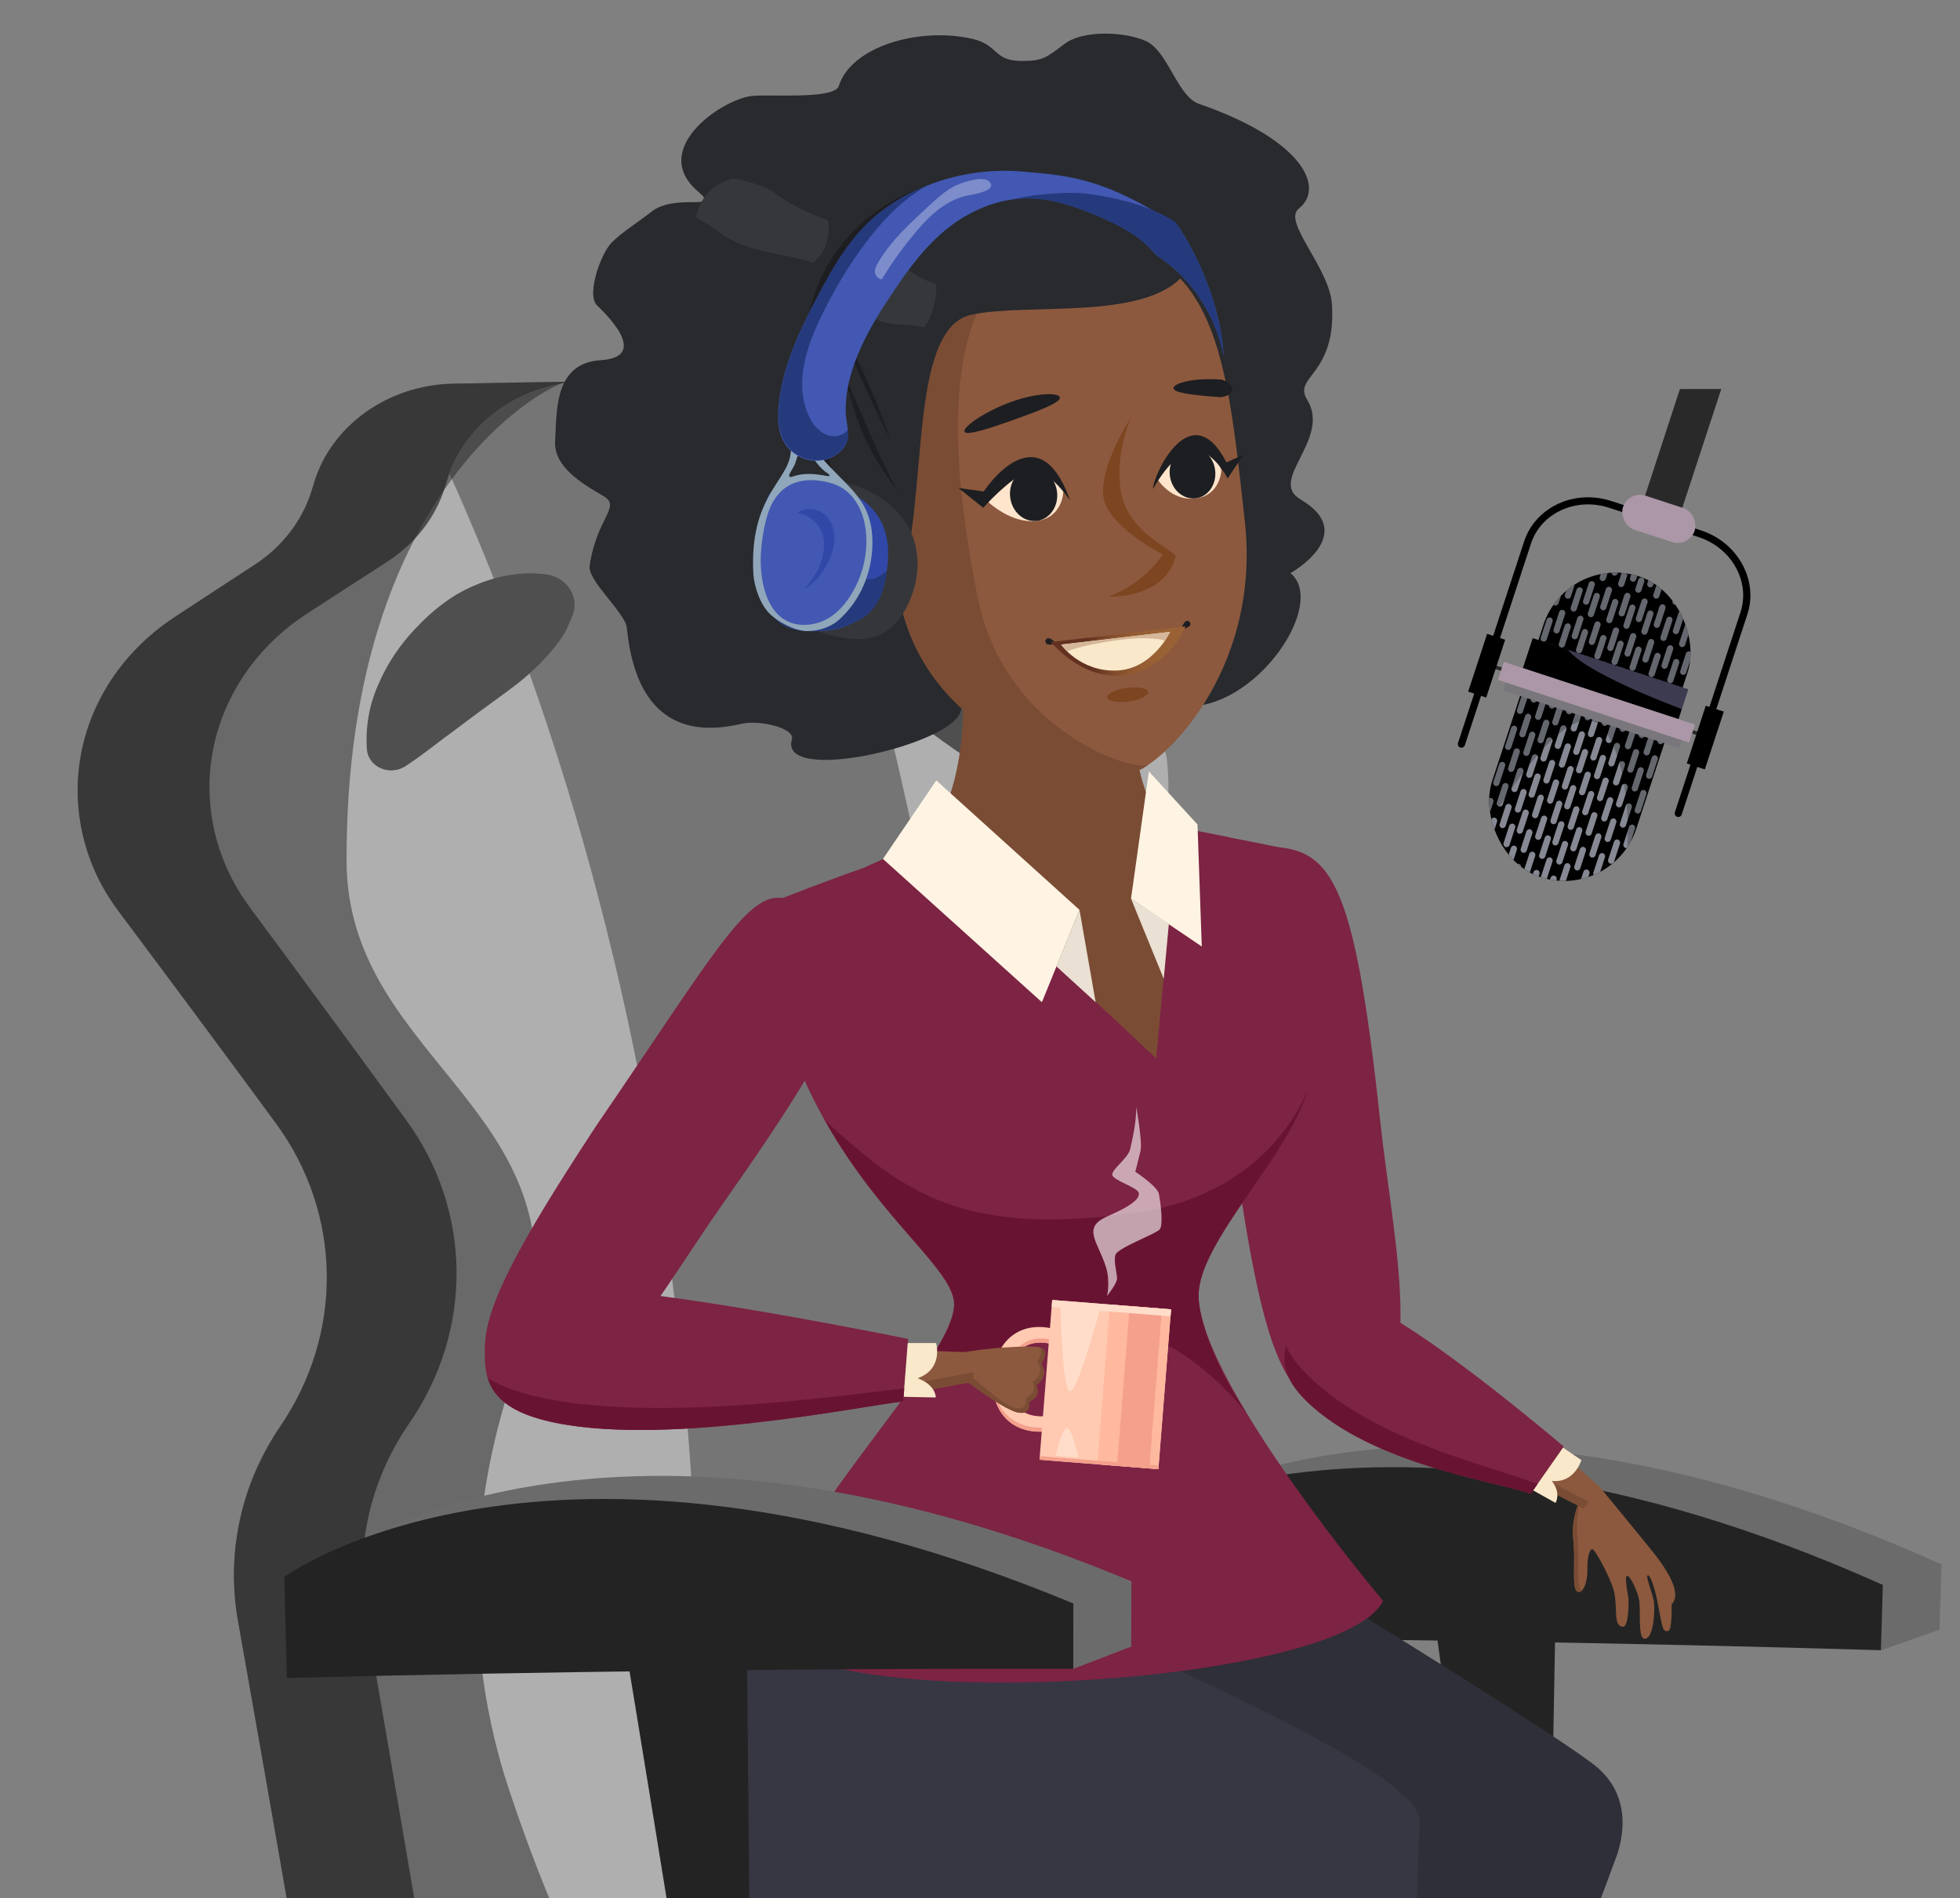 <?xml version="1.0" encoding="UTF-8"?>
<svg xmlns="http://www.w3.org/2000/svg" xmlns:xlink="http://www.w3.org/1999/xlink" viewBox="0 0 229.39 222.17">
  <rect x="0" y="0" width="229.39" height="222.17" fill="#808080" stroke="none"/>
  <defs>
    <style>
      .cls-1 {
        fill: #3148a8;
      }

      .cls-1, .cls-2, .cls-3, .cls-4, .cls-5, .cls-6, .cls-7, .cls-8, .cls-9, .cls-10, .cls-11, .cls-12, .cls-13, .cls-14, .cls-15, .cls-16, .cls-17, .cls-18, .cls-19, .cls-20, .cls-21, .cls-22, .cls-23, .cls-24, .cls-25, .cls-26, .cls-27, .cls-28, .cls-29, .cls-30, .cls-31, .cls-32, .cls-33, .cls-34, .cls-35, .cls-36, .cls-37, .cls-38, .cls-39, .cls-40, .cls-41, .cls-42 {
        stroke-width: 0px;
      }

      .cls-2 {
        fill: #35373b;
      }

      .cls-3 {
        fill: #868993;
      }

      .cls-4 {
        fill: #282a2e;
      }

      .cls-43 {
        clip-path: url(#clippath);
      }

      .cls-5 {
        fill: none;
      }

      .cls-6 {
        fill: #f9e8ca;
      }

      .cls-7 {
        fill: #4d4d4d;
      }

      .cls-8 {
        fill: #4258b2;
      }

      .cls-9 {
        fill: #afafaf;
      }

      .cls-10 {
        fill: #ffe5cc;
      }

      .cls-11 {
        fill: #757575;
      }

      .cls-12 {
        fill: #292929;
      }

      .cls-13 {
        fill: #ffb99e;
      }

      .cls-14 {
        fill: #ab97a7;
      }

      .cls-15 {
        fill: #691332;
      }

      .cls-16 {
        fill: url(#_ÂÁ_Ï_ÌÌ_È_ËÂÌÚ_2);
      }

      .cls-16, .cls-44 {
        opacity: .5;
      }

      .cls-16, .cls-37 {
        mix-blend-mode: multiply;
      }

      .cls-17 {
        fill: #ffddca;
      }

      .cls-18 {
        fill: #4f4f4f;
      }

      .cls-45 {
        clip-path: url(#clippath-4);
      }

      .cls-46 {
        clip-path: url(#clippath-2);
      }

      .cls-47 {
        clip-path: url(#clippath-5);
      }

      .cls-19 {
        fill: #363742;
      }

      .cls-20 {
        opacity: .31;
      }

      .cls-20, .cls-27 {
        fill: #fff;
      }

      .cls-21 {
        fill: #eae0d3;
      }

      .cls-22 {
        fill: #8c593e;
      }

      .cls-23, .cls-37 {
        fill: #000;
      }

      .cls-24 {
        fill: #7d2344;
      }

      .cls-25 {
        fill: #7d4520;
      }

      .cls-26 {
        fill: #ffcab1;
      }

      .cls-27 {
        mix-blend-mode: screen;
        opacity: .6;
      }

      .cls-28 {
        fill: #253a7c;
      }

      .cls-29 {
        fill: #232323;
      }

      .cls-30 {
        fill: #7a4c34;
      }

      .cls-31 {
        fill: #f4a08c;
      }

      .cls-32 {
        fill: #9b6335;
      }

      .cls-33 {
        fill: #6b6b6b;
      }

      .cls-34 {
        fill: #1d1e21;
      }

      .cls-35 {
        fill: #fff4e3;
      }

      .cls-36 {
        fill: #34363a;
      }

      .cls-37 {
        opacity: .25;
      }

      .cls-38 {
        fill: #d6b799;
      }

      .cls-39 {
        fill: #90a6ba;
      }

      .cls-48 {
        isolation: isolate;
      }

      .cls-40 {
        fill: #3d3b50;
      }

      .cls-41 {
        fill: #79767c;
      }

      .cls-42 {
        fill: #2e2f38;
      }
    </style>
    <clipPath id="clippath">
      <path class="cls-5" d="M0,0h229.39v222.17H34.11c-18.83,0-34.11-15.28-34.11-34.11V0h0Z"/>
    </clipPath>
    <clipPath id="clippath-2">
      <path class="cls-5" d="M83.59,44.46c-4.96.05-9.92.11-14.88.18-7.63.11-14.29,4.79-16.36,11.5-.09.3-.19.6-.28.9-1.09,3.52-3.47,6.59-6.73,8.69-3.14,2.03-6.28,4.06-9.41,6.09-7.06,4.59-11.29,12.01-11.41,19.95h0c-.08,5.15,1.57,10.19,4.72,14.43,6.14,8.28,12.24,16.58,18.3,24.89,7.77,10.67,7.83,24.68.35,35.51h0c-4.62,6.69-6.4,14.78-5.04,22.65,3.58,20.76,7.11,41.53,10.58,62.3,35.85-.71,71.71-.84,107.57-.4-4.12-23.57-8.34-47.13-12.65-70.69-1.09-5.98-3.96-11.54-8.29-16.02-1.55-1.61-3.1-3.21-4.66-4.82-7.33-7.57-10.43-17.97-8.26-28.02,2.3-8.33,4.62-16.65,6.95-24.97,3.76-9.88,2.43-18.08,2.43-18.08-2.97-11.31-14.14-20.24-25.74-24.96-.46-.19-.92-.37-1.37-.56-3.23-1.31-5.94-3.5-7.77-6.27-1.05-1.58-2.1-3.17-3.15-4.75-3.15-4.74-8.81-7.61-14.89-7.55Z"/>
    </clipPath>
    <linearGradient id="_ÂÁ_Ï_ÌÌ_È_ËÂÌÚ_2" data-name="¡ÂÁ˚ÏˇÌÌ˚È „‡‰ËÂÌÚ 2" x1="75.29" y1="65.21" x2="64.18" y2="65.57" gradientTransform="translate(55.28 20.67) rotate(-7.72)" gradientUnits="userSpaceOnUse">
      <stop offset="0" stop-color="#9b6335"/>
      <stop offset=".3" stop-color="#986034"/>
      <stop offset=".48" stop-color="#905931"/>
      <stop offset=".62" stop-color="#824d2c"/>
      <stop offset=".75" stop-color="#6e3b25"/>
      <stop offset=".86" stop-color="#54251c"/>
      <stop offset=".97" stop-color="#340a11"/>
      <stop offset="1" stop-color="#29000d"/>
    </linearGradient>
    <clipPath id="clippath-4">
      <rect class="cls-5" x="177.19" y="66.54" width="17.76" height="37.04" rx="8.88" ry="8.88" transform="translate(336.36 223.88) rotate(-161.84)"/>
    </clipPath>
    <clipPath id="clippath-5">
      <path class="cls-5" d="M143.19,41.64s-.97-7.25-7.71-11.67c-4.56-2.99-21.67-2.35-21.67-2.35l-6.03,20.1,6.46,16.21-1.72,14.51-22.56-.92-2.45-5.54-1.3-13.24,5.64-21.96,11.66-15.15,10.81-3.66h14.79s5.07,3.46,6.65,5.47c7.43,9.51,7.43,18.19,7.43,18.19Z"/>
    </clipPath>
  </defs>
  <g class="cls-48">
    <g id="Camada_2" data-name="Camada 2">
      <g id="Camada_1-2" data-name="Camada 1">
        <g class="cls-43">
          <g id="character_sit" data-name="character sit">
            <g>
              <g>
                <path class="cls-33" d="M128.17,182.45c2.27-1.69,4.53-3.37,6.81-5.06,0-.05,0-.11,0-.16,0,0,.4-.27,1.16-.7,0,0,0,0,.01,0h0c6-3.4,36.96-17.83,91.08,6.57-.08,2.55-.16,5.09-.24,7.64-2.28.8-4.57,1.6-6.85,2.41.03-.87.05-1.74.08-2.62-28.43-.84-56.86-1.32-85.3-1.44-2.25-2.21-4.5-4.42-6.75-6.63Z"/>
                <path class="cls-29" d="M174.25,236.79c-2.3-17.43-4.64-34.86-7.03-52.28,4.97.07,9.94.15,14.91.24-.32,17.39-.63,34.78-.95,52.16-2.31-.04-4.62-.08-6.94-.12Z"/>
                <path class="cls-29" d="M128.17,179.83c-.16.09,31.21-21.65,92.19,5.67-.07,2.55-.15,5.09-.22,7.64-30.66-.9-61.33-1.39-92-1.47,0-3.95.02-7.9.03-11.85Z"/>
              </g>
              <g>
                <path class="cls-7" d="M67.95,44.66c-4.96.07-9.92.15-14.88.25-7.63.14-14.26,4.86-16.31,11.57-.09.3-.18.6-.28.91-1.07,3.52-3.44,6.6-6.69,8.72-3.13,2.04-6.26,4.08-9.38,6.13-7.04,4.62-11.24,12.06-11.33,20h0c-.06,5.15,1.62,10.19,4.78,14.41,6.18,8.25,12.32,16.52,18.41,24.81,7.82,10.64,7.94,24.65.51,35.51h0c-4.59,6.71-6.34,14.8-4.94,22.67,3.67,20.74,7.29,41.49,10.85,62.25,35.85-.86,71.71-1.15,107.57-.87-4.23-23.55-8.55-47.1-12.96-70.63-1.12-5.97-4.01-11.52-8.36-15.99-1.56-1.6-3.12-3.2-4.68-4.8-7.36-7.54-10.51-17.93-8.38-27.98,2.26-8.34,4.54-16.67,6.84-25,3.72-9.9,2.35-18.09,2.35-18.09-3.02-11.3-14.22-20.18-25.84-24.85-.46-.18-.92-.37-1.38-.55-3.23-1.3-5.96-3.47-7.8-6.23-1.06-1.58-2.11-3.16-3.17-4.74-3.17-4.73-8.84-7.57-14.92-7.49Z"/>
                <path class="cls-9" d="M83.59,44.46c-4.96.05-9.92.11-14.88.18-7.63.11-14.29,4.79-16.36,11.5-.09.3-.19.6-.28.9-1.09,3.52-3.47,6.59-6.73,8.69-3.14,2.03-6.28,4.06-9.41,6.09-7.06,4.59-11.29,12.01-11.41,19.95h0c-.08,5.15,1.57,10.19,4.72,14.43,6.14,8.28,12.24,16.58,18.3,24.89,7.77,10.67,7.83,24.68.35,35.51h0c-4.62,6.69-6.4,14.78-5.04,22.65,3.58,20.76,7.11,41.53,10.58,62.3,35.85-.71,71.71-.84,107.57-.4-4.12-23.57-8.34-47.13-12.65-70.69-1.09-5.98-3.96-11.54-8.29-16.02-1.55-1.61-3.1-3.21-4.66-4.82-7.33-7.57-10.43-17.97-8.26-28.02,2.3-8.33,4.62-16.65,6.95-24.97,3.76-9.88,2.43-18.08,2.43-18.08-2.97-11.31-14.14-20.24-25.74-24.96-.46-.19-.92-.37-1.37-.56-3.23-1.31-5.94-3.5-7.77-6.27-1.05-1.58-2.1-3.17-3.15-4.75-3.15-4.74-8.81-7.61-14.89-7.55Z"/>
                <g class="cls-46">
                  <path class="cls-11" d="M79.51,242.68c14.86.52,29.71,1.14,44.54,1.86-1.62-79.37-15.11-158.79-42.18-234.29-14.74,5.39-29.42,10.88-44.03,16.45,38.85,66.51,49.11,143.47,41.67,215.98Z"/>
                </g>
                <g class="cls-44">
                  <path class="cls-29" d="M20.42,72.23c3.12-2.05,6.25-4.09,9.38-6.13,3.25-2.12,5.62-5.2,6.69-8.72.09-.3.18-.6.28-.91,2.04-6.72,8.67-11.43,16.31-11.57,4.49-.08,8.97-.16,13.46-.23-1.34-.28-26.1,11.56-25.98,56.15.09,23.91,29.42,29.47,20.39,57.63-.14.44-.3.9-.46,1.37-5.74,16.09-6.29,33.44-.93,49.6,2.68,8.08,5.67,15.52,8.94,21.99-1.09-.25-2.28-.19-3.51.35-10.17,4.46-20.9,8.76-30.33,14.72-.31-1.62-.61-3.25-.92-4.87-.34-1.78.81-3.43,2.51-3.91-2.77-16.03-5.57-32.06-8.41-48.08-.16-.93-.28-1.87-.36-2.8-.03-.35-.03-.69-.05-1.04-.03-.58-.06-1.16-.05-1.74,0-.44.04-.88.06-1.32.03-.47.05-.95.1-1.42.05-.5.12-.99.2-1.49.06-.4.12-.8.2-1.2.1-.54.23-1.08.36-1.62.08-.33.17-.67.27-1,.16-.58.34-1.15.54-1.73.09-.26.2-.53.3-.79.24-.62.48-1.23.76-1.84.08-.18.17-.35.26-.52.68-1.43,1.45-2.82,2.36-4.15,7.43-10.87,7.32-24.88-.5-35.52-2.02-2.74-4.04-5.49-6.07-8.22-4.06-5.49-8.14-10.96-12.23-16.43-1.43-1.91-2.63-3.96-3.43-6.16-3.94-10.8.36-22.16,9.87-28.39Z"/>
                </g>
              </g>
              <g>
                <path class="cls-18" d="M63.73,67.19c-1.77-.17-3.13-.07-4.56.2-1.4.27-2.71.72-3.97,1.28-2.52,1.11-4.63,2.84-6.47,4.78-1.86,1.92-3.38,4.16-4.42,6.59-1.09,2.39-1.56,5.06-1.37,7.68.11,1.45,1.48,2.55,3.05,2.44.55-.04,1.05-.21,1.47-.49.1-.07.2-.13.3-.2,2.09-1.4,3.67-2.73,5.35-3.93,1.62-1.23,3.17-2.38,4.75-3.52,1.56-1.15,3.14-2.24,4.57-3.62.73-.67,1.43-1.4,2.12-2.21.65-.81,1.42-1.72,1.86-2.75.19-.45.38-.89.57-1.34.79-1.86-.21-3.96-2.24-4.68-.32-.11-.67-.19-1-.22Z"/>
                <path class="cls-18" d="M94.22,73.12c.46,1.02,1.25,1.91,1.92,2.71.7.8,1.42,1.51,2.17,2.17,1.46,1.34,3.07,2.4,4.65,3.51,1.6,1.1,3.18,2.22,4.82,3.41,1.71,1.16,3.32,2.46,5.44,3.81.1.06.2.13.3.19,1.3.83,3.08.53,3.98-.67.31-.42.48-.9.51-1.37.14-2.63-.39-5.28-1.54-7.65-1.09-2.4-2.66-4.6-4.56-6.49-1.89-1.89-4.04-3.58-6.58-4.63-1.26-.53-2.59-.95-3.99-1.19-1.44-.24-2.8-.31-4.56-.1-2.16.26-3.68,2.07-3.4,4.05.04.32.13.62.26.9.2.45.4.9.6,1.34Z"/>
              </g>
              <path class="cls-33" d="M210.96,237.78c0,.18-1.31-15.19-73.84-15.88-72.56-.17-97.83,15.76-97.8,15.6,28.66,1.62,57.26,3.6,85.81,5.95.03-.24,74.53,4.03,85.83-5.67Z"/>
            </g>
            <g>
              <g>
                <path id="shin_right" data-name="shin right" class="cls-42" d="M154.78,306.24l-4.67-1.65s1.43-55.02,5.06-66.68c1.81-5.82,11.73-22.96,17.1-29.97,5.38-7.04,20.85-3.08,17.03,9.02-6.1,16.8-17.57,43.87-34.52,89.28Z"/>
                <path class="cls-42" d="M155.19,186.44s29.52,18.12,31.97,20.64c2.45,2.52-25.79,17.75-25.79,17.75l-50.98-.36-12.83-36.89s50.54-5.88,57.64-1.13Z"/>
              </g>
              <path class="cls-19" d="M92.57,186.65s-8.39,11.91-8.79,18.81c-1.27,22.28,11.07,25.93,14.82,27.1,3.12.98,51.89,5.11,55.26,1.32,3.38-3.79,11.63-20.17,10.88-22.78-1.57-5.54-48.73-25.32-48.73-25.32l-23.45.86Z"/>
              <path id="shin_left" data-name="shin left" class="cls-19" d="M144.69,217.54s-3.41,26.93-2.9,37.23c.52,10.3,19.7,56.9,19.7,56.9l5.44-.53c-2.29-79.11-.74-97.95-.74-97.95-.68-6.71-19.92-8.08-21.5,4.35Z"/>
            </g>
            <g id="right_hand" data-name="right hand">
              <path class="cls-24" d="M144.44,134.6c3.26,23.02,5.71,29.81,12.12,30.26,11.36.79,6.58-18.71,4.98-33.6-3.13-29.1-5.79-32.33-14.07-32.16-8.75.18-6.82,4.31-3.03,35.5Z"/>
              <g>
                <path class="cls-22" d="M187.21,174.01s6.03,7.31,6.8,8.35c3,4.04,1.91,5.06,1.63,5.43,0,0,.08,2.89-.36,3.07-.75.3-.73-.58-1.4-3.89-.15-.73-.68-2.61-1.01-2.6-.32.01.34,1.63.64,2.77.25.96.07,4.85-1.09,4.64-.75-.13-.37-3.44-.59-4.58-.16-.84-.99-2.76-1.39-2.76s.15,2.34.16,2.84c0,.5.01,3.19-.69,3.12-1.08-.12-.61-1.96-.96-3.91-.26-1.45-2.12-4.86-2.49-5.12-.44-.31-.72,1.1-.68,2.34.04,1.24-.43,2.86-1.16,2.58s-.2-3.54-.5-6.13c-.31-2.58.93-4.92.93-4.92,0,0,1.72-1.51,2.15-1.25Z"/>
                <path class="cls-30" d="M185.13,186.12c-.74-.28-.2-3.54-.5-6.13s.44-4.73.44-4.73c0,0-1.24,2.34-.93,4.92.31,2.58-.24,5.84.5,6.13.21.08.4,0,.56-.18-.02,0-.04,0-.06,0Z"/>
              </g>
              <g>
                <polygon class="cls-22" points="181.05 168.56 187.24 174.05 185.32 176.54 177.2 172.38 181.05 168.56"/>
                <polygon class="cls-30" points="177.94 171.65 177.2 172.38 185.32 176.54 185.93 175.75 177.94 171.65"/>
                <path class="cls-24" d="M152.89,163.97c7.73,7.57,22.93,9.55,26.26,10.87l3.86-5.54s-14.43-12.31-21.83-16.02c-5.23-2.62-7.66-1.12-9.33,1.58-1.42,2.29-3.01,5.14,1.04,9.11Z"/>
                <path class="cls-6" d="M182.93,169.44l-3.5,4.99,2.62,1.47s.71-1.1-.43-2.57c2.67.28,3.46-2.44,3.46-2.44l-2.15-1.46Z"/>
                <path class="cls-15" d="M152.5,160.38c-.93-1-1.56-1.93-1.98-2.79-.5,1.77-.22,3.84,2.37,6.38,7.73,7.57,22.93,9.55,26.26,10.87l.81-1.16c-5.76-2.2-19.95-5.25-27.46-13.3Z"/>
              </g>
            </g>
            <g id="body_sit_straight">
              <path class="cls-24" d="M140.27,151.62c0-6.31,10.59-16.29,12.79-24.12,2.19-7.84-1.32-27.87-1.32-27.87,0,0-19.06-4.42-29.1-3.8-10.03.63-33.68,10.33-33.68,10.33,2.82,30.41,22.7,40.31,22.7,46.5s-16.93,22.49-21.95,35.66c-5.02,13.17,66.82,9.93,72.16-.95-7.91-9.49-21.61-27.89-21.61-35.76Z"/>
              <path class="cls-15" d="M145.94,165.43c-3.58-5.12-5.66-11-5.66-13.81,0-6.31,10.59-16.29,12.79-24.12,0,0-4.08,12.14-20.07,14.42-20.49,2.93-27.38-2.51-36.47-10.81,6.67,11.89,15.15,17.51,15.15,21.55,0,2.41-2.57,6.35-6,11.04,0,0,14.51-7.91,24.34-8.12,5.73-.12,12.03,5.06,15.92,9.84Z"/>
              <path class="cls-24" d="M101.25,101.51s6.24,17.41,29.24,28.28c0,0,12.7-14.63,13.46-31.77,0,0-14.83-3.3-21.29-2.2-9.3-.31-21.4,5.68-21.4,5.68Z"/>
              <path class="cls-30" d="M111.49,70.43s4.36,18.19-3.17,28.22l27,25.22,2.51-27.02s-5.94,2.63-6.49-27.89l-19.86,1.46Z"/>
              <polygon class="cls-35" points="103.34 100.53 109.58 91.34 126.34 106.49 121.94 117.3 103.34 100.53"/>
              <polygon class="cls-35" points="132.37 105.18 140.65 110.78 140.15 96.5 134.46 90.29 132.37 105.18"/>
              <polygon class="cls-21" points="126.34 106.49 128.23 117.3 123.64 113.11 126.34 106.49"/>
              <polygon class="cls-21" points="132.37 105.18 136.2 114.56 136.8 108.1 132.37 105.18"/>
            </g>
            <g id="Woman">
              <path class="cls-4" d="M152.18,58.43c-3.83-2.23,3.67-7.06.79-11.67-1.68-2.7,3.42-2.86,2.92-11.08-.26-4.36-5.84-9.71-3.89-11.26,3.16-2.52.35-8.12-11.69-12.27-2.52-.87-3.61-6.19-6.21-7.35-2.47-1.11-7.28-1.3-9.46.3-2.18,1.61-2.52,2.07-5.23,2.03-3.15-.05-2.56-1.89-5.63-2.59-6.27-1.42-14.19.93-15.61,5.53-.5,1.62-8.46.92-10.26,1.17-3.63.5-11.94,6.3-6.21,11.18,2.82,2.41-2.64.1-5.5,2.39-1.39,1.11-3.4,2.34-4.64,3.61-1.24,1.27-2.94,6.02-1.71,7.3.45.46,6.61,6.06.41,6.44-5.59.34-5.07,6.46-5.29,9.42-.21,2.97,3.01,4.95,5.58,6.43,2.28,1.32-.69,2.43-1.54,8.2-.26,1.76,4.17,5.5,4.35,7.27,1.26,12.63,8.91,12.29,13.45,11.23,2.06-.48,6.26.5,5.87,1.82-1.61,5.41,19.16.57,19.77-3.4.17-1.13,8.11-.2,9.08,1.67.43.83,9.48-6.88,10.95-5.27,9.48,10.42,24-7.99,18.55-12.45,0,0,8.15-4.56,1.15-8.64Z"/>
              <path class="cls-34" d="M98.04,57.77c-16.9-36.65,25.39-48.35,40.22-26.38-22.55-21.85-48.91-3.79-40.22,26.38Z"/>
              <g>
                <path class="cls-22" d="M145.69,61.02c1.98,17.79-10.09,29.07-13.54,29.54-3.45.47-23.06-2.72-26.82-20.22-5.01-23.29-4.31-38.99,16.39-41.79,20.7-2.81,21.72,12.3,23.97,32.47Z"/>
                <path class="cls-30" d="M134.03,89.58c-2.73.37-16.61-4.77-19.58-19.56-4.29-21.38-3.11-36.44,7.26-41.47-21.81,1.72-21.08,19.95-16.39,41.79,3.76,17.49,23.37,20.69,26.82,20.22.57-.08,1.39-.46,2.33-1.11-.16.07-.31.12-.44.13Z"/>
                <path class="cls-30" d="M107.26,65.38c.38,2.77-1.57,5.32-4.34,5.7-2.77.38-5.32-1.57-5.7-4.34s1.57-5.32,4.34-5.7c2.77-.38,5.32,1.57,5.7,4.34Z"/>
                <path class="cls-25" d="M101.47,66.23c-.17-1.22.49-2.35,1.53-2.87-.36-.1-.74-.13-1.13-.08-1.53.21-2.6,1.62-2.4,3.15.21,1.53,1.62,2.6,3.15,2.4.31-.04.6-.15.87-.28-1.04-.29-1.86-1.18-2.02-2.32Z"/>
                <g>
                  <path class="cls-25" d="M132.32,48.94s-3.65,5.61-3.19,9.15c.46,3.54,6.97,6.8,6.97,6.8,0,0-2.22,3.5-6.4,4.94,0,0,6.5.35,7.89-4.68-.11-.83-5.45-2.61-6.38-7.49-.82-4.3,1.11-8.72,1.11-8.72Z"/>
                  <path class="cls-34" d="M124.03,46.49c.19.54-1.91,1.39-4.99,2.5-3.08,1.11-5.97,2.07-6.17,1.53-.19-.54,2.38-2.37,5.47-3.48,3.08-1.11,5.5-1.09,5.7-.55Z"/>
                  <path class="cls-34" d="M137.34,45.41c-.04.57,2.21.83,5.48,1.08,1.67-.15,1.97-1.5.16-2.06-3.27-.25-5.59.41-5.64.98Z"/>
                  <g>
                    <path class="cls-10" d="M115.69,58.78s2.71,2.58,5.7,2.18c2.99-.41,3.06-3.41,3.06-3.41,0,0-1.18-3.67-3.64-3.14-2.46.53-5.13,4.37-5.13,4.37Z"/>
                    <ellipse class="cls-34" cx="120.97" cy="57.88" rx="2.76" ry="3.1" transform="translate(-6.68 16.78) rotate(-7.72)"/>
                    <path class="cls-34" d="M125.23,58.56s-2.8-4.22-4.99-3.36c-2.18.86-5.17,4.23-5.17,4.23l-2.9-2.32,2.96.41s6.33-9.7,10.1,1.04Z"/>
                  </g>
                  <g>
                    <path class="cls-10" d="M135.46,56.08s1.62,2.64,4.51,2.25,2.97-3.3,2.97-3.3c0,0-1.14-3.56-3.52-3.04-2.38.52-3.96,4.1-3.96,4.1Z"/>
                    <path class="cls-34" d="M142.21,54.99c.22,1.64-.78,3.14-2.24,3.33s-2.83-.97-3.05-2.62.78-3.14,2.24-3.33,2.83.97,3.05,2.62Z"/>
                    <path class="cls-34" d="M143.69,56.01s-1.81-3.53-4.15-3.31c-2.26.22-4.61,4.54-4.61,4.54.09-1.83,4.5-11.09,8.61-3.12l1.98-.9-1.84,2.78Z"/>
                  </g>
                  <g>
                    <path class="cls-34" d="M123.45,75.28c-.06.19-.65.19-.84.13s-.3-.26-.25-.45.26-.3.45-.25.69.37.64.56Z"/>
                    <path class="cls-34" d="M138.39,73.54c.13.15.66-.12.81-.25.15-.13.16-.36.02-.51-.13-.15-.36-.16-.51-.02-.15.13-.46.64-.32.78Z"/>
                    <path class="cls-32" d="M122.99,75.14l15.75-1.81s-2.05,5.01-7.07,5.69-8.68-3.88-8.68-3.88Z"/>
                    <path class="cls-16" d="M122.99,75.14l15.75-1.81s-2.05,5.01-7.07,5.69-8.68-3.88-8.68-3.88Z"/>
                    <path class="cls-6" d="M124.19,75.44l12.75-1.49s-2.01,4.37-6.27,4.53c-4.26.15-6.49-3.04-6.49-3.04Z"/>
                    <path class="cls-38" d="M124.19,75.44l12.75-1.49-.61,1.04s-1.46-.62-5.64-.05c-4.18.57-5.8,1.29-5.8,1.29,0,0-.51-.55-.7-.79Z"/>
                  </g>
                  <ellipse class="cls-25" cx="131.98" cy="81.31" rx="2.43" ry=".8" transform="translate(-9.73 18.47) rotate(-7.72)"/>
                </g>
              </g>
              <path class="cls-4" d="M138.39,32.33c-4.7,5.2-18.09,3.11-24.66,4.49-6.93,1.45-5.36,18.36-7.64,28.72l-4.53-4.5c-17.21-36.55,27.7-49.05,36.83-28.7Z"/>
              <path class="cls-34" d="M104.16,51.32s-2.14-6.35-5.49-12.51c1.14,4.14,5.49,12.51,5.49,12.51Z"/>
              <path class="cls-34" d="M104.99,57.39c-5.68-7.55-4.81-10.61-7.22-15.91,2.73,6.02,4.82,11.47,7.22,15.91Z"/>
              <path class="cls-2" d="M101.45,36.62c1.98,1.85,4.44,1.04,6.7,1.69.4-.54.76-1.21,1.03-2.08.33-1.05.44-2.13.39-3-1.56-.47-2.79-1.13-3.97-2.28-.37-.36-2.52-.92-2.98-.57-1.16.89-2.13,1.98-2.77,4.58-.03.13-.04.25-.07.38.53.36,1.08.74,1.66,1.29Z"/>
              <path class="cls-2" d="M84.24,27.23c3.35,2.47,7.22,2.26,10.9,3.53.58-.46,1.1-1.08,1.45-1.92.42-1.01.49-2.12.32-3.06-2.55-.91-4.58-1.92-6.58-3.44-.62-.47-4.13-1.63-4.82-1.38-1.77.63-3.22,1.52-3.98,4.09-.04.13-.04.25-.07.38.88.52,1.8,1.06,2.79,1.79Z"/>
            </g>
            <g id="left_hand_with_cup" data-name="left hand with cup">
              <path class="cls-24" d="M69.68,131.91c-12.75,19.44-15.4,26.16-10.87,30.73,8.01,8.09,17.3-9.71,25.92-21.95,16.86-23.92,16.99-28.1,10.66-33.45-6.69-5.64-7.97-1.26-25.71,24.67Z"/>
              <g>
                <g>
                  <path class="cls-26" d="M122.45,165.73c-.32.04-.65.05-.98.02-2.52-.2-3.7-2.23-3.51-4.61.19-2.38,1.68-4.2,4.19-4,.33.03.66.09.96.18l.14-1.8c-.36-.09-.73-.16-1.11-.19-3.57-.28-5.68,2.3-5.95,5.67s1.41,6.25,4.98,6.54c.38.03.76.02,1.13,0l.14-1.8Z"/>
                  <g>
                    <path class="cls-31" d="M116.22,160.76c0,.08-.02.16-.03.25-.27,3.37,1.41,6.25,4.98,6.54.38.03.76.02,1.13,0l.04-.49c-.37.03-.75.04-1.13,0-3.48-.28-5.16-3.03-4.99-6.29Z"/>
                    <path class="cls-31" d="M118,160.65c0,.08,0,.16-.01.25.27-2.25,1.74-3.95,4.17-3.75.33.03.66.09.96.18l.04-.49c-.31-.09-.63-.15-.96-.18-2.52-.2-4.01,1.62-4.19,4Z"/>
                  </g>
                  <rect class="cls-26" x="122.39" y="152.66" width="13.96" height="18.76" transform="translate(13.19 -9.7) rotate(4.53)"/>
                  <rect class="cls-13" x="129.17" y="152.93" width="7.16" height="18.76" transform="translate(13.22 -9.97) rotate(4.53)"/>
                  <rect class="cls-31" x="131.48" y="152.97" width="3.79" height="18.76" transform="translate(13.23 -10.02) rotate(4.53)"/>
                  <rect class="cls-17" x="123.1" y="152.69" width="13.96" height=".82" transform="translate(12.49 -9.79) rotate(4.53)"/>
                  <path class="cls-17" d="M124.1,152.71l4.68.37s-2.64,9.83-3.56,9.75c-.92-.07-1.12-10.12-1.12-10.12Z"/>
                  <path class="cls-17" d="M123.57,170.38l2.65.21s-.75-3.4-1.34-3.45-1.31,3.24-1.31,3.24Z"/>
                  <rect class="cls-31" x="121.67" y="170.97" width="13.96" height=".42" transform="translate(13.91 -9.62) rotate(4.53)"/>
                  <path class="cls-27" d="M129.57,151.67s.39-1.74-.14-3.4c-.97-3.02-2.86-4.6.22-5.93,3.08-1.33,3.81-2.18,3.61-2.77-.2-.59-2.78-1.38-3.06-1.98-.28-.6,1.81-2,2.06-3.06.25-1.05.75-3.24.72-4.98,0,0,.75,4.11.5,5.16-.25,1.05-.61,2.43-.61,2.43,0,0,2.59,1.69,2.77,2.61.17.92.54,3.59.09,4.14-.46.54-4.96,2.17-5.19,2.98s.23,2.25.19,2.82-1.15,1.97-1.15,1.97Z"/>
                </g>
                <g>
                  <path class="cls-22" d="M121.57,157.67c-1.33-.21-6.48.09-9.2.7-1.86,1.56.25,2.89.25,2.89,0,0,5.21,4.06,6.72,4.08,0,0,1.22.29,1.13-1.25.01-.02.02-.04.03-.07.21-.09,1.41-.65.76-1.91,0-.01,0-.02.01-.03.18-.1,1.5-.9.61-2.41,0-.06.02-.12.03-.17.24-.36.95-1.6-.34-1.83Z"/>
                  <path class="cls-30" d="M121.66,157.69c.47.43-.01,1.25-.19,1.53,0,.05-.02.11-.03.17.85,1.44-.41,2.22-.58,2.31,0,.01,0,.02-.01.03.62,1.21-.53,1.75-.73,1.84-.01.02-.02.04-.03.07.09,1.48-1.08,1.2-1.08,1.2-1.37-.02-5.91-4.3-7.32-5.55-.47.87.94,1.98.94,1.98,0,0,5.21,4.06,6.72,4.08,0,0,1.22.29,1.13-1.25.01-.02.02-.04.03-.07.21-.09,1.41-.65.76-1.91,0-.01,0-.02.01-.03.18-.1,1.5-.9.61-2.41,0-.06.02-.12.03-.17.23-.35.91-1.53-.25-1.8Z"/>
                </g>
              </g>
              <g>
                <polygon class="cls-22" points="103.36 157.9 113.79 158.29 113.96 161.71 102.75 163.75 103.36 157.9"/>
                <polygon class="cls-30" points="102.86 162.63 102.75 163.75 113.96 161.71 113.91 160.62 102.86 162.63"/>
                <path class="cls-24" d="M63.76,166.24c13.22,3.34,37.5-1.79,41.95-2.21l.58-7.32s-30.06-6.18-40.44-5.97c-7.33.15-9.04,3.79-9.1,7.25-.05,2.93.07,6.5,7,8.25Z"/>
                <path class="cls-6" d="M106.24,157.17l-.49,6.31,3.77.08s.06-1.43-2.12-2.25c3.05-1.1,2.16-4.12,2.16-4.12h-3.32Z"/>
                <path class="cls-15" d="M61.02,162.98c-1.65-.49-2.93-1.06-3.93-1.68.6,1.96,2.25,3.82,6.67,4.94,13.22,3.34,37.5-1.79,41.95-2.21l.12-1.53c-7.63.83-31.52,4.41-44.81.49Z"/>
              </g>
            </g>
            <g>
              <path class="cls-33" d="M33.34,187.17c2.22-1.75,4.44-3.5,6.67-5.24,0-.05,0-.11,0-.16,0,0,.4-.28,1.14-.73,0,0,0,0,.01,0,0,0,0,0,0,0,5.9-3.57,36.47-18.85,91.26,4.04,0,2.55-.02,5.1-.03,7.64-2.26.86-4.52,1.73-6.78,2.6,0-.87,0-1.75,0-2.62-28.45-.05-56.89.26-85.34.92-2.31-2.15-4.62-4.3-6.94-6.44Z"/>
              <path class="cls-29" d="M80.92,240.21c-2.78-17.36-5.61-34.72-8.47-52.07,4.97-.07,9.95-.13,14.92-.17.16,17.39.33,34.78.49,52.17-2.31.02-4.63.05-6.94.07Z"/>
              <path class="cls-29" d="M33.27,184.55c-.16.1,30.62-22.5,92.35,3.12,0,2.55,0,5.1-.01,7.64-30.68-.05-61.36.31-92.04,1.08-.1-3.95-.2-7.9-.3-11.85Z"/>
            </g>
          </g>
          <g>
            <polygon class="cls-12" points="201.45 45.53 196.19 61.57 191.84 60.14 196.61 45.53 201.45 45.53"/>
            <rect class="cls-12" x="173.56" y="81.82" width="26.97" height=".42" transform="translate(339.2 218.27) rotate(-161.84)"/>
            <g class="cls-45">
              <path class="cls-23" d="M173.48,94.95l8.31-25.32c.89-2.73,3.83-4.21,6.56-3.32l7,2.3c2.73.89,4.21,3.83,3.32,6.56l-8.31,25.32c-.89,2.73-3.83,4.21-6.56,3.32l-7-2.3c-1.78-.58-3.03-2.04-3.43-3.73-.22-.9-.19-1.88.12-2.82Z"/>
              <g>
                <path class="cls-3" d="M181.94,102.49c.19.06.3.27.24.46l-.34,1.05c-.06.19-.27.3-.46.24s-.3-.27-.24-.46l.34-1.05c.06-.19.27-.3.46-.24Z"/>
                <path class="cls-3" d="M192.58,70.06c.19.06.3.27.24.46l-.66,2.03c-.06.19-.27.3-.46.24s-.3-.27-.24-.46l.66-2.03c.06-.19.27-.3.46-.24ZM191.25,74.11c.19.06.3.27.24.46l-.66,2.03c-.06.19-.27.3-.46.24s-.3-.27-.24-.46l.66-2.03c.06-.19.27-.3.46-.24ZM189.92,78.16c.19.06.3.27.24.46l-.66,2.03c-.06.19-.27.3-.46.24s-.3-.27-.24-.46l.66-2.03c.06-.19.27-.3.46-.24ZM188.59,82.22c.19.06.3.27.24.46l-.66,2.03c-.06.19-.27.3-.46.24s-.3-.27-.24-.46l.66-2.03c.06-.19.27-.3.46-.24ZM187.26,86.27c.19.06.3.27.24.46l-.66,2.03c-.06.19-.27.3-.46.24s-.3-.27-.24-.46l.66-2.03c.06-.19.27-.3.46-.24ZM185.93,90.33c.19.06.3.27.24.46l-.66,2.03c-.06.19-.27.3-.46.24s-.3-.27-.24-.46l.66-2.03c.06-.19.27-.3.46-.24ZM184.6,94.38c.19.06.3.27.24.46l-.66,2.03c-.06.19-.27.3-.46.24s-.3-.27-.24-.46l.66-2.03c.06-.19.27-.3.46-.24ZM183.27,98.44c.19.06.3.27.24.46l-.66,2.03c-.06.19-.27.3-.46.24s-.3-.27-.24-.46l.66-2.03c.06-.19.27-.3.46-.24Z"/>
                <path class="cls-3" d="M193.59,66.98c.19.06.3.27.24.46l-.34,1.05c-.06.19-.27.3-.46.24s-.3-.27-.24-.46l.34-1.05c.06-.19.27-.3.46-.24Z"/>
              </g>
              <g>
                <path class="cls-3" d="M180.07,104.58c.19.06.3.27.24.46l-.34,1.05c-.06.19-.27.3-.46.24s-.3-.27-.24-.46l.34-1.05c.06-.19.27-.3.46-.24Z"/>
                <path class="cls-3" d="M191.16,70.77c.19.06.3.27.24.46l-.69,2.11c-.06.19-.27.3-.46.24s-.3-.27-.24-.46l.69-2.11c.06-.19.27-.3.46-.24ZM189.77,75c.19.06.3.27.24.46l-.69,2.11c-.06.19-.27.3-.46.24s-.3-.27-.24-.46l.69-2.11c.06-.19.27-.3.46-.24ZM188.39,79.23c.19.06.3.27.24.46l-.69,2.11c-.06.19-.27.3-.46.24s-.3-.27-.24-.46l.69-2.11c.06-.19.27-.3.46-.24ZM187,83.45c.19.06.3.27.24.46l-.69,2.11c-.06.19-.27.3-.46.24s-.3-.27-.24-.46l.69-2.11c.06-.19.27-.3.46-.24ZM185.61,87.68c.19.06.3.27.24.46l-.69,2.11c-.06.19-.27.3-.46.24s-.3-.27-.24-.46l.69-2.11c.06-.19.27-.3.46-.24ZM184.23,91.9c.19.06.3.27.24.46l-.69,2.11c-.06.19-.27.3-.46.24s-.3-.27-.24-.46l.69-2.11c.06-.19.27-.3.46-.24ZM182.84,96.13c.19.06.3.27.24.46l-.69,2.11c-.06.19-.27.3-.46.24s-.3-.27-.24-.46l.69-2.11c.06-.19.27-.3.46-.24ZM181.46,100.36c.19.06.3.27.24.46l-.69,2.11c-.06.19-.27.3-.46.24s-.3-.27-.24-.46l.69-2.11c.06-.19.27-.3.46-.24Z"/>
                <path class="cls-3" d="M192.2,67.61c.19.06.3.27.24.46l-.34,1.05c-.06.19-.27.3-.46.24s-.3-.27-.24-.46l.34-1.05c.06-.19.27-.3.46-.24Z"/>
              </g>
              <g>
                <path class="cls-3" d="M179.93,101.83c.19.06.3.27.24.46l-.34,1.05c-.06.19-.27.3-.46.24s-.3-.27-.24-.46l.34-1.05c.06-.19.27-.3.46-.24Z"/>
                <path class="cls-3" d="M190.57,69.4c.19.06.3.27.24.46l-.66,2.03c-.06.19-.27.3-.46.24s-.3-.27-.24-.46l.66-2.03c.06-.19.27-.3.46-.24ZM189.24,73.45c.19.06.3.27.24.46l-.66,2.03c-.06.19-.27.3-.46.24s-.3-.27-.24-.46l.66-2.03c.06-.19.27-.3.46-.24ZM187.91,77.51c.19.06.3.27.24.46l-.66,2.03c-.06.19-.27.3-.46.24s-.3-.27-.24-.46l.66-2.03c.06-.19.27-.3.46-.24ZM186.58,81.56c.19.06.3.27.24.46l-.66,2.03c-.06.19-.27.3-.46.24s-.3-.27-.24-.46l.66-2.03c.06-.19.27-.3.46-.24ZM185.25,85.61c.19.06.3.27.24.46l-.66,2.03c-.06.19-.27.3-.46.24s-.3-.27-.24-.46l.66-2.03c.06-.19.27-.3.46-.24ZM183.92,89.67c.19.06.3.27.24.46l-.66,2.03c-.06.19-.27.3-.46.24s-.3-.27-.24-.46l.66-2.03c.06-.19.27-.3.46-.24ZM182.59,93.72c.19.06.3.27.24.46l-.66,2.03c-.06.19-.27.3-.46.24s-.3-.27-.24-.46l.66-2.03c.06-.19.27-.3.46-.24ZM181.26,97.78c.19.06.3.27.24.46l-.66,2.03c-.06.19-.27.3-.46.24s-.3-.27-.24-.46l.66-2.03c.06-.19.27-.3.46-.24Z"/>
                <path class="cls-3" d="M191.58,66.32c.19.06.3.27.24.46l-.34,1.05c-.06.19-.27.3-.46.24s-.3-.27-.24-.46l.34-1.05c.06-.19.27-.3.46-.24Z"/>
              </g>
              <g>
                <path class="cls-3" d="M178.06,103.92c.19.06.3.27.24.46l-.34,1.05c-.06.19-.27.3-.46.24s-.3-.27-.24-.46l.34-1.05c.06-.19.27-.3.46-.24Z"/>
                <path class="cls-3" d="M189.15,70.11c.19.06.3.27.24.46l-.69,2.11c-.06.19-.27.3-.46.24s-.3-.27-.24-.46l.69-2.11c.06-.19.27-.3.46-.24ZM187.76,74.34c.19.06.3.27.24.46l-.69,2.11c-.06.19-.27.3-.46.24s-.3-.27-.24-.46l.69-2.11c.06-.19.27-.3.46-.24ZM186.38,78.57c.19.06.3.27.24.46l-.69,2.11c-.06.19-.27.3-.46.24s-.3-.27-.24-.46l.69-2.11c.06-.19.27-.3.46-.24ZM184.99,82.79c.19.06.3.27.24.46l-.69,2.11c-.06.19-.27.3-.46.24s-.3-.27-.24-.46l.69-2.11c.06-.19.27-.3.46-.24ZM183.6,87.02c.19.06.3.27.24.46l-.69,2.11c-.06.19-.27.3-.46.24s-.3-.27-.24-.46l.69-2.11c.06-.19.27-.3.46-.24ZM182.22,91.24c.19.06.3.27.24.46l-.69,2.11c-.06.19-.27.3-.46.24s-.3-.27-.24-.46l.69-2.11c.06-.19.27-.3.46-.24ZM180.83,95.47c.19.06.3.27.24.46l-.69,2.11c-.06.19-.27.3-.46.24s-.3-.27-.24-.46l.69-2.11c.06-.19.27-.3.46-.24ZM179.44,99.7c.19.06.3.27.24.46l-.69,2.11c-.06.19-.27.3-.46.24s-.3-.27-.24-.46l.69-2.11c.06-.19.27-.3.46-.24Z"/>
                <path class="cls-3" d="M190.19,66.95c.19.06.3.27.24.46l-.34,1.05c-.06.19-.27.3-.46.24s-.3-.27-.24-.46l.34-1.05c.06-.19.27-.3.46-.24Z"/>
              </g>
              <g>
                <path class="cls-3" d="M177.77,101.12c.19.06.3.27.24.46l-.34,1.05c-.06.19-.27.3-.46.24s-.3-.27-.24-.46l.34-1.05c.06-.19.27-.3.46-.24Z"/>
                <path class="cls-3" d="M188.41,68.69c.19.06.3.27.24.46l-.66,2.03c-.06.19-.27.3-.46.24s-.3-.27-.24-.46l.66-2.03c.06-.19.27-.3.46-.24ZM187.08,72.74c.19.06.3.27.24.46l-.66,2.03c-.06.19-.27.3-.46.24s-.3-.27-.24-.46l.66-2.03c.06-.19.27-.3.46-.24ZM185.75,76.8c.19.06.3.27.24.46l-.66,2.03c-.06.19-.27.3-.46.24s-.3-.27-.24-.46l.66-2.03c.06-.19.27-.3.46-.24ZM184.42,80.85c.19.06.3.27.24.46l-.66,2.03c-.06.19-.27.3-.46.24s-.3-.27-.24-.46l.66-2.03c.06-.19.27-.3.46-.24ZM183.09,84.91c.19.06.3.27.24.46l-.66,2.03c-.06.19-.27.3-.46.24s-.3-.27-.24-.46l.66-2.03c.06-.19.27-.3.46-.24ZM181.76,88.96c.19.06.3.27.24.46l-.66,2.03c-.06.19-.27.3-.46.24s-.3-.27-.24-.46l.66-2.03c.06-.19.27-.3.46-.24ZM180.43,93.02c.19.06.3.27.24.46l-.66,2.03c-.06.19-.27.3-.46.24s-.3-.27-.24-.46l.66-2.03c.06-.19.27-.3.46-.24ZM179.1,97.07c.19.06.3.27.24.46l-.66,2.03c-.06.19-.27.3-.46.24s-.3-.27-.24-.46l.66-2.03c.06-.19.27-.3.46-.24Z"/>
                <path class="cls-3" d="M189.42,65.61c.19.06.3.27.24.46l-.34,1.05c-.06.19-.27.3-.46.24s-.3-.27-.24-.46l.34-1.05c.06-.19.27-.3.46-.24Z"/>
              </g>
              <g>
                <path class="cls-3" d="M175.9,103.21c.19.06.3.27.24.46l-.34,1.05c-.06.19-.27.3-.46.24s-.3-.27-.24-.46l.34-1.05c.06-.19.27-.3.46-.24Z"/>
                <path class="cls-3" d="M186.99,69.41c.19.06.3.27.24.46l-.69,2.11c-.06.19-.27.3-.46.24s-.3-.27-.24-.46l.69-2.11c.06-.19.27-.3.46-.24ZM185.61,73.63c.19.06.3.27.24.46l-.69,2.11c-.06.19-.27.3-.46.24s-.3-.27-.24-.46l.69-2.11c.06-.19.27-.3.46-.24ZM184.22,77.86c.19.06.3.27.24.46l-.69,2.11c-.06.19-.27.3-.46.24s-.3-.27-.24-.46l.69-2.11c.06-.19.27-.3.46-.24ZM182.83,82.08c.19.06.3.27.24.46l-.69,2.11c-.06.19-.27.3-.46.24s-.3-.27-.24-.46l.69-2.11c.06-.19.27-.3.46-.24ZM181.45,86.31c.19.06.3.27.24.46l-.69,2.11c-.06.19-.27.3-.46.24s-.3-.27-.24-.46l.69-2.11c.06-.19.27-.3.46-.24ZM180.06,90.54c.19.06.3.27.24.46l-.69,2.11c-.06.19-.27.3-.46.24s-.3-.27-.24-.46l.69-2.11c.06-.19.27-.3.46-.24ZM178.67,94.76c.19.06.3.27.24.46l-.69,2.11c-.06.19-.27.3-.46.24s-.3-.27-.24-.46l.69-2.11c.06-.19.27-.3.46-.24ZM177.29,98.99c.19.06.3.27.24.46l-.69,2.11c-.06.19-.27.3-.46.24s-.3-.27-.24-.46l.69-2.11c.06-.19.27-.3.46-.24Z"/>
                <path class="cls-3" d="M188.03,66.24c.19.06.3.27.24.46l-.34,1.05c-.06.19-.27.3-.46.24s-.3-.27-.24-.46l.34-1.05c.06-.19.27-.3.46-.24Z"/>
              </g>
              <g>
                <path class="cls-3" d="M175.76,100.46c.19.06.3.27.24.46l-.34,1.05c-.06.19-.27.3-.46.24s-.3-.27-.24-.46l.34-1.05c.06-.19.27-.3.46-.24Z"/>
                <path class="cls-3" d="M186.4,68.03c.19.06.3.27.24.46l-.66,2.03c-.06.19-.27.3-.46.24s-.3-.27-.24-.46l.66-2.03c.06-.19.27-.3.46-.24ZM185.07,72.08c.19.06.3.27.24.46l-.66,2.03c-.06.19-.27.3-.46.24s-.3-.27-.24-.46l.66-2.03c.06-.19.27-.3.46-.24ZM183.74,76.14c.19.06.3.27.24.46l-.66,2.03c-.06.19-.27.3-.46.24s-.3-.27-.24-.46l.66-2.03c.06-.19.27-.3.46-.24ZM182.41,80.19c.19.06.3.27.24.46l-.66,2.03c-.06.19-.27.3-.46.24s-.3-.27-.24-.46l.66-2.03c.06-.19.27-.3.46-.24ZM181.08,84.25c.19.06.3.27.24.46l-.66,2.03c-.06.19-.27.3-.46.24s-.3-.27-.24-.46l.66-2.03c.06-.19.27-.3.46-.24ZM179.75,88.3c.19.06.3.27.24.46l-.66,2.03c-.06.19-.27.3-.46.24s-.3-.27-.24-.46l.66-2.03c.06-.19.27-.3.46-.24ZM178.42,92.36c.19.06.3.27.24.46l-.66,2.03c-.06.19-.27.3-.46.24s-.3-.27-.24-.46l.66-2.03c.06-.19.27-.3.46-.24ZM177.09,96.41c.19.06.3.27.24.46l-.66,2.03c-.06.19-.27.3-.46.24s-.3-.27-.24-.46l.66-2.03c.06-.19.27-.3.46-.24Z"/>
                <path class="cls-3" d="M187.41,64.95c.19.06.3.27.24.46l-.34,1.05c-.06.19-.27.3-.46.24s-.3-.27-.24-.46l.34-1.05c.06-.19.27-.3.46-.24Z"/>
              </g>
              <g>
                <path class="cls-3" d="M173.89,102.55c.19.06.3.27.24.46l-.34,1.05c-.06.19-.27.3-.46.24s-.3-.27-.24-.46l.34-1.05c.06-.19.27-.3.46-.24Z"/>
                <path class="cls-3" d="M184.98,68.75c.19.06.3.27.24.46l-.69,2.11c-.06.19-.27.3-.46.24s-.3-.27-.24-.46l.69-2.11c.06-.19.27-.3.46-.24ZM183.59,72.97c.19.06.3.27.24.46l-.69,2.11c-.06.19-.27.3-.46.24s-.3-.27-.24-.46l.69-2.11c.06-.19.27-.3.46-.24ZM182.21,77.2c.19.06.3.27.24.46l-.69,2.11c-.06.19-.27.3-.46.24s-.3-.27-.24-.46l.69-2.11c.06-.19.27-.3.46-.24ZM180.82,81.43c.19.06.3.27.24.46l-.69,2.11c-.06.19-.27.3-.46.24s-.3-.27-.24-.46l.69-2.11c.06-.19.27-.3.46-.24ZM179.44,85.65c.19.06.3.27.24.46l-.69,2.11c-.06.19-.27.3-.46.24s-.3-.27-.24-.46l.69-2.11c.06-.19.27-.3.46-.24ZM178.05,89.88c.19.06.3.27.24.46l-.69,2.11c-.06.19-.27.3-.46.24s-.3-.27-.24-.46l.69-2.11c.06-.19.27-.3.46-.24ZM176.66,94.1c.19.06.3.27.24.46l-.69,2.11c-.06.19-.27.3-.46.24s-.3-.27-.24-.46l.69-2.11c.06-.19.27-.3.46-.24ZM175.28,98.33c.19.06.3.27.24.46l-.69,2.11c-.06.19-.27.3-.46.24s-.3-.27-.24-.46l.69-2.11c.06-.19.27-.3.46-.24Z"/>
                <path class="cls-3" d="M186.02,65.59c.19.06.3.27.24.46l-.34,1.05c-.06.19-.27.3-.46.24s-.3-.27-.24-.46l.34-1.05c.06-.19.27-.3.46-.24Z"/>
              </g>
              <g>
                <path class="cls-3" d="M173.64,99.77c.19.06.3.27.24.46l-.34,1.05c-.06.19-.27.3-.46.24s-.3-.27-.24-.46l.34-1.05c.06-.19.27-.3.46-.24Z"/>
                <path class="cls-3" d="M184.27,67.33c.19.06.3.27.24.46l-.66,2.03c-.06.19-.27.3-.46.24s-.3-.27-.24-.46l.66-2.03c.06-.19.27-.3.46-.24ZM182.94,71.39c.19.06.3.27.24.46l-.66,2.03c-.06.19-.27.3-.46.24s-.3-.27-.24-.46l.66-2.03c.06-.19.27-.3.46-.24ZM181.61,75.44c.19.06.3.27.24.46l-.66,2.03c-.06.19-.27.3-.46.24s-.3-.27-.24-.46l.66-2.03c.06-.19.27-.3.46-.24ZM180.28,79.49c.19.06.3.27.24.46l-.66,2.03c-.06.19-.27.3-.46.24s-.3-.27-.24-.46l.66-2.03c.06-.19.27-.3.46-.24ZM178.95,83.55c.19.06.3.27.24.46l-.66,2.03c-.06.19-.27.3-.46.24s-.3-.27-.24-.46l.66-2.03c.06-.19.27-.3.46-.24ZM177.63,87.6c.19.06.3.27.24.46l-.66,2.03c-.06.19-.27.3-.46.24s-.3-.27-.24-.46l.66-2.03c.06-.19.27-.3.46-.24ZM176.3,91.66c.19.06.3.27.24.46l-.66,2.03c-.06.19-.27.3-.46.24s-.3-.27-.24-.46l.66-2.03c.06-.19.27-.3.46-.24ZM174.97,95.71c.19.06.3.27.24.46l-.66,2.03c-.06.19-.27.3-.46.24s-.3-.27-.24-.46l.66-2.03c.06-.19.27-.3.46-.24Z"/>
                <path class="cls-3" d="M185.28,64.25c.19.06.3.27.24.46l-.34,1.05c-.06.19-.27.3-.46.24s-.3-.27-.24-.46l.34-1.05c.06-.19.27-.3.46-.24Z"/>
              </g>
              <g>
                <path class="cls-3" d="M171.76,101.86c.19.06.3.27.24.46l-.34,1.05c-.06.19-.27.3-.46.24s-.3-.27-.24-.46l.34-1.05c.06-.19.27-.3.46-.24Z"/>
                <path class="cls-3" d="M182.85,68.05c.19.06.3.27.24.46l-.69,2.11c-.06.19-.27.3-.46.24s-.3-.27-.24-.46l.69-2.11c.06-.19.27-.3.46-.24ZM181.47,72.28c.19.06.3.27.24.46l-.69,2.11c-.06.19-.27.3-.46.24s-.3-.27-.24-.46l.69-2.11c.06-.19.27-.3.46-.24ZM180.08,76.5c.19.06.3.27.24.46l-.69,2.11c-.06.19-.27.3-.46.24s-.3-.27-.24-.46l.69-2.11c.06-.19.27-.3.46-.24ZM178.69,80.73c.19.06.3.27.24.46l-.69,2.11c-.06.19-.27.3-.46.24s-.3-.27-.24-.46l.69-2.11c.06-.19.27-.3.46-.24ZM177.31,84.95c.19.06.3.27.24.46l-.69,2.11c-.06.19-.27.3-.46.24s-.3-.27-.24-.46l.69-2.11c.06-.19.27-.3.46-.24ZM175.92,89.18c.19.06.3.27.24.46l-.69,2.11c-.06.19-.27.3-.46.24s-.3-.27-.24-.46l.69-2.11c.06-.19.27-.3.46-.24ZM174.54,93.4c.19.06.3.27.24.46l-.69,2.11c-.06.19-.27.3-.46.24s-.3-.27-.24-.46l.69-2.11c.06-.19.27-.3.46-.24ZM173.15,97.63c.19.06.3.27.24.46l-.69,2.11c-.06.19-.27.3-.46.24s-.3-.27-.24-.46l.69-2.11c.06-.19.27-.3.46-.24Z"/>
                <path class="cls-3" d="M183.89,64.89c.19.06.3.27.24.46l-.34,1.05c-.06.19-.27.3-.46.24s-.3-.27-.24-.46l.34-1.05c.06-.19.27-.3.46-.24Z"/>
              </g>
              <g>
                <path class="cls-3" d="M184.04,103.18c.19.06.3.27.24.46l-.34,1.05c-.06.19-.27.3-.46.24s-.3-.27-.24-.46l.34-1.05c.06-.19.27-.3.46-.24Z"/>
                <path class="cls-3" d="M194.68,70.74c.19.06.3.27.24.46l-.66,2.03c-.06.19-.27.3-.46.24s-.3-.27-.24-.46l.66-2.03c.06-.19.27-.3.46-.24ZM193.35,74.8c.19.06.3.27.24.46l-.66,2.03c-.06.19-.27.3-.46.24s-.3-.27-.24-.46l.66-2.03c.06-.19.27-.3.46-.24ZM192.02,78.85c.19.06.3.27.24.46l-.66,2.03c-.06.19-.27.3-.46.24s-.3-.27-.24-.46l.66-2.03c.06-.19.27-.3.46-.24ZM190.69,82.91c.19.06.3.27.24.46l-.66,2.03c-.06.19-.27.3-.46.24s-.3-.27-.24-.46l.66-2.03c.06-.19.27-.3.46-.24ZM189.36,86.96c.19.06.3.27.24.46l-.66,2.03c-.06.19-.27.3-.46.24s-.3-.27-.24-.46l.66-2.03c.06-.19.27-.3.46-.24ZM188.03,91.02c.19.06.3.27.24.46l-.66,2.03c-.06.19-.27.3-.46.24s-.3-.27-.24-.46l.66-2.03c.06-.19.27-.3.46-.24ZM186.7,95.07c.19.06.3.27.24.46l-.66,2.03c-.06.19-.27.3-.46.24s-.3-.27-.24-.46l.66-2.03c.06-.19.27-.3.46-.24ZM185.37,99.13c.19.06.3.27.24.46l-.66,2.03c-.06.19-.27.3-.46.24s-.3-.27-.24-.46l.66-2.03c.06-.19.27-.3.46-.24Z"/>
                <path class="cls-3" d="M195.69,67.67c.19.06.3.27.24.46l-.34,1.05c-.06.19-.27.3-.46.24s-.3-.27-.24-.46l.34-1.05c.06-.19.27-.3.46-.24Z"/>
              </g>
              <g>
                <path class="cls-3" d="M182.17,105.27c.19.06.3.27.24.46l-.34,1.05c-.06.19-.27.3-.46.24s-.3-.27-.24-.46l.34-1.05c.06-.19.27-.3.46-.24Z"/>
                <path class="cls-3" d="M193.26,71.46c.19.06.3.27.24.46l-.69,2.11c-.06.19-.27.3-.46.24s-.3-.27-.24-.46l.69-2.11c.06-.19.27-.3.46-.24ZM191.87,75.69c.19.06.3.27.24.46l-.69,2.11c-.06.19-.27.3-.46.24s-.3-.27-.24-.46l.69-2.11c.06-.19.27-.3.46-.24ZM190.49,79.91c.19.06.3.27.24.46l-.69,2.11c-.06.19-.27.3-.46.24s-.3-.27-.24-.46l.69-2.11c.06-.19.27-.3.46-.24ZM189.1,84.14c.19.06.3.27.24.46l-.69,2.11c-.06.19-.27.3-.46.24s-.3-.27-.24-.46l.69-2.11c.06-.19.27-.3.46-.24ZM187.71,88.37c.19.06.3.27.24.46l-.69,2.11c-.06.19-.27.3-.46.24s-.3-.27-.24-.46l.69-2.11c.06-.19.27-.3.46-.24ZM186.33,92.59c.19.06.3.27.24.46l-.69,2.11c-.06.19-.27.3-.46.24s-.3-.27-.24-.46l.69-2.11c.06-.19.27-.3.46-.24ZM184.94,96.82c.19.06.3.27.24.46l-.69,2.11c-.06.19-.27.3-.46.24s-.3-.27-.24-.46l.69-2.11c.06-.19.27-.3.46-.24ZM183.55,101.04c.19.06.3.27.24.46l-.69,2.11c-.06.19-.27.3-.46.24s-.3-.27-.24-.46l.69-2.11c.06-.19.27-.3.46-.24Z"/>
                <path class="cls-3" d="M194.3,68.3c.19.06.3.27.24.46l-.34,1.05c-.06.19-.27.3-.46.24s-.3-.27-.24-.46l.34-1.05c.06-.19.27-.3.46-.24Z"/>
              </g>
              <g>
                <path class="cls-3" d="M186.27,103.91c.19.06.3.27.24.46l-.34,1.05c-.06.19-.27.3-.46.24s-.3-.27-.24-.46l.34-1.05c.06-.19.27-.3.46-.24Z"/>
                <path class="cls-3" d="M196.91,71.48c.19.06.3.27.24.46l-.66,2.03c-.06.19-.27.3-.46.24s-.3-.27-.24-.46l.66-2.03c.06-.19.27-.3.46-.24ZM195.58,75.53c.19.06.3.27.24.46l-.66,2.03c-.06.19-.27.3-.46.24s-.3-.27-.24-.46l.66-2.03c.06-.19.27-.3.46-.24ZM194.25,79.58c.19.06.3.27.24.46l-.66,2.03c-.06.19-.27.3-.46.24s-.3-.27-.24-.46l.66-2.03c.06-.19.27-.3.46-.24ZM192.92,83.64c.19.06.3.27.24.46l-.66,2.03c-.06.19-.27.3-.46.24s-.3-.27-.24-.46l.66-2.03c.06-.19.27-.3.46-.24ZM191.59,87.69c.19.06.3.27.24.46l-.66,2.03c-.06.19-.27.3-.46.24s-.3-.27-.24-.46l.66-2.03c.06-.19.27-.3.46-.24ZM190.26,91.75c.19.06.3.27.24.46l-.66,2.03c-.06.19-.27.3-.46.24s-.3-.27-.24-.46l.66-2.03c.06-.19.27-.3.46-.24ZM188.93,95.8c.19.06.3.27.24.46l-.66,2.03c-.06.19-.27.3-.46.24s-.3-.27-.24-.46l.66-2.03c.06-.19.27-.3.46-.24ZM187.6,99.86c.19.06.3.27.24.46l-.66,2.03c-.06.19-.27.3-.46.24s-.3-.27-.24-.46l.66-2.03c.06-.19.27-.3.46-.24Z"/>
                <path class="cls-3" d="M197.92,68.4c.19.06.3.27.24.46l-.34,1.05c-.06.19-.27.3-.46.24s-.3-.27-.24-.46l.34-1.05c.06-.19.27-.3.46-.24Z"/>
              </g>
              <g>
                <path class="cls-3" d="M184.4,106c.19.06.3.27.24.46l-.34,1.05c-.06.19-.27.3-.46.24s-.3-.27-.24-.46l.34-1.05c.06-.19.27-.3.46-.24Z"/>
                <path class="cls-3" d="M195.49,72.19c.19.06.3.27.24.46l-.69,2.11c-.06.19-.27.3-.46.24s-.3-.27-.24-.46l.69-2.11c.06-.19.27-.3.46-.24ZM194.1,76.42c.19.06.3.27.24.46l-.69,2.11c-.06.19-.27.3-.46.24s-.3-.27-.24-.46l.69-2.11c.06-.19.27-.3.46-.24ZM192.72,80.65c.19.06.3.27.24.46l-.69,2.11c-.06.19-.27.3-.46.24s-.3-.27-.24-.46l.69-2.11c.06-.19.27-.3.46-.24ZM191.33,84.87c.19.06.3.27.24.46l-.69,2.11c-.06.19-.27.3-.46.24s-.3-.27-.24-.46l.69-2.11c.06-.19.27-.3.46-.24ZM189.94,89.1c.19.06.3.27.24.46l-.69,2.11c-.06.19-.27.3-.46.24s-.3-.27-.24-.46l.69-2.11c.06-.19.27-.3.46-.24ZM188.56,93.32c.19.06.3.27.24.46l-.69,2.11c-.06.19-.27.3-.46.24s-.3-.27-.24-.46l.69-2.11c.06-.19.27-.3.46-.24ZM187.17,97.55c.19.06.3.27.24.46l-.69,2.11c-.06.19-.27.3-.46.24s-.3-.27-.24-.46l.69-2.11c.06-.19.27-.3.46-.24ZM185.78,101.78c.19.06.3.27.24.46l-.69,2.11c-.06.19-.27.3-.46.24s-.3-.27-.24-.46l.69-2.11c.06-.19.27-.3.46-.24Z"/>
                <path class="cls-3" d="M196.53,69.03c.19.06.3.27.24.46l-.34,1.05c-.06.19-.27.3-.46.24s-.3-.27-.24-.46l.34-1.05c.06-.19.27-.3.46-.24Z"/>
              </g>
              <g>
                <path class="cls-3" d="M188.46,104.63c.19.06.3.27.24.46l-.34,1.05c-.06.19-.27.3-.46.24s-.3-.27-.24-.46l.34-1.05c.06-.19.27-.3.46-.24Z"/>
                <path class="cls-3" d="M199.1,72.19c.19.06.3.27.24.46l-.66,2.03c-.06.19-.27.3-.46.24s-.3-.27-.24-.46l.66-2.03c.06-.19.27-.3.46-.24ZM197.77,76.25c.19.06.3.27.24.46l-.66,2.03c-.06.19-.27.3-.46.24s-.3-.27-.24-.46l.66-2.03c.06-.19.27-.3.46-.24ZM196.44,80.3c.19.06.3.27.24.46l-.66,2.03c-.06.19-.27.3-.46.24s-.3-.27-.24-.46l.66-2.03c.06-.19.27-.3.46-.24ZM195.11,84.36c.19.06.3.27.24.46l-.66,2.03c-.06.19-.27.3-.46.24s-.3-.27-.24-.46l.66-2.03c.06-.19.27-.3.46-.24ZM193.78,88.41c.19.06.3.27.24.46l-.66,2.03c-.06.19-.27.3-.46.24s-.3-.27-.24-.46l.66-2.03c.06-.19.27-.3.46-.24ZM192.45,92.47c.19.06.3.27.24.46l-.66,2.03c-.06.19-.27.3-.46.24s-.3-.27-.24-.46l.66-2.03c.06-.19.27-.3.46-.24ZM191.12,96.52c.19.06.3.27.24.46l-.66,2.03c-.06.19-.27.3-.46.24s-.3-.27-.24-.46l.66-2.03c.06-.19.27-.3.46-.24ZM189.79,100.57c.19.06.3.27.24.46l-.66,2.03c-.06.19-.27.3-.46.24s-.3-.27-.24-.46l.66-2.03c.06-.19.27-.3.46-.24Z"/>
                <path class="cls-3" d="M200.1,69.12c.19.06.3.27.24.46l-.34,1.05c-.06.19-.27.3-.46.24s-.3-.27-.24-.46l.34-1.05c.06-.19.27-.3.46-.24Z"/>
              </g>
              <g>
                <path class="cls-3" d="M186.58,106.72c.19.06.3.27.24.46l-.34,1.05c-.06.19-.27.3-.46.24s-.3-.27-.24-.46l.34-1.05c.06-.19.27-.3.46-.24Z"/>
                <path class="cls-3" d="M197.67,72.91c.19.06.3.27.24.46l-.69,2.11c-.06.19-.27.3-.46.24s-.3-.27-.24-.46l.69-2.11c.06-.19.27-.3.46-.24ZM196.29,77.14c.19.06.3.27.24.46l-.69,2.11c-.06.19-.27.3-.46.24s-.3-.27-.24-.46l.69-2.11c.06-.19.27-.3.46-.24ZM194.9,81.36c.19.06.3.27.24.46l-.69,2.11c-.06.19-.27.3-.46.24s-.3-.27-.24-.46l.69-2.11c.06-.19.27-.3.46-.24ZM193.52,85.59c.19.06.3.27.24.46l-.69,2.11c-.06.19-.27.3-.46.24s-.3-.27-.24-.46l.69-2.11c.06-.19.27-.3.46-.24ZM192.13,89.81c.19.06.3.27.24.46l-.69,2.11c-.06.19-.27.3-.46.24s-.3-.27-.24-.46l.69-2.11c.06-.19.27-.3.46-.24ZM190.74,94.04c.19.06.3.27.24.46l-.69,2.11c-.06.19-.27.3-.46.24s-.3-.27-.24-.46l.69-2.11c.06-.19.27-.3.46-.24ZM189.36,98.27c.19.06.3.27.24.46l-.69,2.11c-.06.19-.27.3-.46.24s-.3-.27-.24-.46l.69-2.11c.06-.19.27-.3.46-.24ZM187.97,102.49c.19.06.3.27.24.46l-.69,2.11c-.06.19-.27.3-.46.24s-.3-.27-.24-.46l.69-2.11c.06-.19.27-.3.46-.24Z"/>
                <path class="cls-3" d="M198.71,69.75c.19.06.3.27.24.46l-.34,1.05c-.06.19-.27.3-.46.24s-.3-.27-.24-.46l.34-1.05c.06-.19.27-.3.46-.24Z"/>
              </g>
              <path class="cls-37" d="M173.48,94.95l8.31-25.32c.89-2.73,3.83-4.21,6.56-3.32l7,2.3c2.73.89,4.21,3.83,3.32,6.56l-8.24,25.13c.27-5.03-.08-10.92-2.48-14.62-3.24-4.99-10.24,4.89-14.58,12.1-.22-.9-.19-1.88.12-2.82Z"/>
            </g>
            <path class="cls-23" d="M188.59,58.64l10.5,3.44c4.3,1.41,6.73,5.83,5.41,9.84l-7.68,23.41c-.07.22-.31.34-.53.27s-.34-.31-.27-.53l7.68-23.41c1.17-3.58-1.02-7.52-4.88-8.79l-10.5-3.44c-3.87-1.27-7.97.61-9.14,4.19l-7.74,23.6c-.07.22-.31.34-.53.27s-.34-.31-.27-.53l7.74-23.6c1.32-4.01,5.89-6.13,10.19-4.72Z"/>
            <rect class="cls-41" x="175.89" y="81.06" width="21.65" height="3.19" transform="translate(338.37 219.39) rotate(-161.84)"/>
            <rect class="cls-40" x="178.34" y="77.59" width="19.16" height="3.68" transform="translate(341.72 213.48) rotate(-161.84)"/>
            <path class="cls-23" d="M196.83,82.99c-2.12-.79-11.3-4.34-13.32-6.94l-4.12-1.35-1.15,3.49,18.2,5.97.38-1.17Z"/>
            <rect class="cls-14" x="175.07" y="81.07" width="23.55" height="2.22" transform="translate(338.77 218.51) rotate(-161.84)"/>
            <rect class="cls-23" x="198.48" y="82.75" width="2.22" height="7.12" transform="translate(362.33 230.54) rotate(-161.84)"/>
            <rect class="cls-23" x="172.88" y="74.36" width="2.22" height="7.12" transform="translate(315.03 206.18) rotate(-161.84)"/>
            <rect class="cls-14" x="189.73" y="58.63" width="8.83" height="4.19" rx="2.09" ry="2.09" transform="translate(359.69 178.94) rotate(-161.84)"/>
          </g>
          <g class="cls-47">
            <g>
              <path class="cls-36" d="M102.28,74.57c2.05-.69,3.31-2.32,4.09-4.04,1.1-2.42,1.41-5.22.4-7.9-1.01-2.68-4.39-5.89-9.41-6.37-1.3-.12-3.04,1.28-3.46,2.32-.78,1.94.76,4.85.42,6.91-.39,2.39-2.2,4.48-.71,6.83,1.25,1.96,6.53,2.95,8.66,2.24Z"/>
              <path class="cls-1" d="M97.14,73.76c1.29-.14,2.44-.7,3.52-1.28,1.7-.91,2.51-2.64,2.88-4.32.54-2.5.73-5.28-.68-7.58-1.93-3.13-5.87-3.94-7.3-4.16-.98-.15-1.99-.15-2.96,0-.65.1-1.3.27-1.8.62-.67.47-.99,1.2-1.24,1.91-.84,2.33-1.27,4.79-1.04,7.24.19,2.06.83,4.28,2.14,6.08,1.31,1.78,4.4,1.72,6.48,1.5Z"/>
              <path class="cls-28" d="M90.69,72.22c-.04-.06-.09-.12-.13-.18.78-.66,1.67-1.23,2.45-1.9,2.86-2.44,4.06-5.9,5.16-9.22.06,1.55.38,3.09.96,4.57.38.97,1.03,2.05,2.22,2.29,1.14.23,1.72-.56,2.46-.93-.07.43-.15.85-.24,1.27-.37,1.68-1.18,3.41-2.88,4.32-1.08.58-2.23,1.14-3.52,1.28-2.08.22-5.17.28-6.48-1.5Z"/>
              <path class="cls-39" d="M93.33,51.88c.55-.25,1.24-.09,1.84.09.11.03.23.07.31.15.07.08.08.17.09.26.1.57.5,1.09.91,1.56,1.6,1.82,3.66,3.4,4.73,5.46.72,1.4.94,2.94.89,4.45-.09,3.17-1.34,6.34-3.85,8.64-.93.85-2.31,1.37-3.77,1.37-1.46,0-3.4-1.07-4.35-1.98-1.17-1.11-1.88-3.27-1.96-4.74-.48-8.97,3.97-10.75,4.35-14.03.07-.61.16-.95.8-1.25ZM93.12,54.09c-.2.62-.66,1.15-.75,1.49-.02.07-.02.14.03.2.09.08.24.04.36,0,.4-.14.83-.24,1.26-.28.98-.1,1.98.06,2.95.24.34-.14-.22-.39-.41-.55-.38-.32-.71-.67-1-1.04-.28-.36-.44-.79-.73-1.13-.2-.24-.53-.45-.88-.34-.51.16-.66.88-.84,1.42Z"/>
              <path class="cls-8" d="M101.29,61.77c.38,2.76-.25,5.59-1.79,8-.7,1.09-1.6,2.11-2.86,2.76-1.25.64-2.91.84-4.26.28-1.5-.62-2.33-2.01-2.77-3.35-.82-2.5-.67-5.13-.17-7.66.32-1.62.82-3.29,2.16-4.46,1.55-1.36,3.84-1.37,5.87-.73,2.43.77,3.54,3.18,3.81,5.16Z"/>
              <path class="cls-1" d="M97.06,65.5c.5-1.07.75-2.24.52-3.39-.17-.84-.64-1.68-1.48-2.17-.84-.49-2.1-.5-2.76.12,1.34.17,2.42,1.14,2.84,2.23.42,1.08.28,2.25-.04,3.34-.38,1.27-1.09,2.19-1.93,3.25,1.35-.72,2.29-2.17,2.86-3.38Z"/>
              <path class="cls-8" d="M91.61,51.48c-.55-1.17-.6-2.47-.5-3.73.35-4.67,2.47-9.09,4.74-13.35,1.56-2.92,3.22-5.84,5.7-8.26,4.44-4.33,11.41-6.66,18.13-6.06,5.53.49,10.14.65,20.31,7.82,4.34,3.06,8.09,8.94,9.16,13.65,1.08,4.71.95,9.55.83,14.35-.03,1.31-.12,2.75-1.14,3.73-1.69,1.62-5.06.98-6.67-.71-1.61-1.69-.89-3.32-1.15-5.48-.53-4.32-.78-9.31-1.31-13.63-.49-4.02-2.46-8.33-5.69-11.3-1.54-1.41-3.55-2.39-5.58-3.25-2.55-1.08-5.27-2.05-8.12-2.05-3.48,0-6.79,1.45-9.34,3.45-2.55,2.01-4.44,4.55-6.18,7.11-2.9,4.27-5.88,9.24-5.82,14.3.02,1.89,1,3.59-.91,5.01-2.3,1.72-5.38.66-6.46-1.61Z"/>
              <path class="cls-28" d="M118.59,23.33c1.76-.55,6.33-.91,8.2-.7,2.34.26,10.31,1.39,13.3,5.77,2.8,4.1,7.88,14.85,8.31,19.57.38,4.12.6,8.43-1.35,12.21-.07.13-.14.26-.22.38-1.64.2-3.54-.47-4.63-1.61-1.61-1.69-.89-3.32-1.15-5.48-.53-4.32-.78-9.31-1.31-13.63-.49-4.02-2.46-8.33-5.69-11.3-1.54-1.41-3.55-2.39-5.58-3.25-2.55-1.08-5.27-2.05-8.12-2.05-.58,0-1.2.01-1.77.09Z"/>
              <path class="cls-28" d="M108.71,21.64c-5.25,2.68-9.74,9.55-12.53,15.25-1.88,3.85-3.32,8.27-1.37,12.1.57,1.11,1.74,2.26,3.14,2.04.57-.09,1-.36,1.32-.75.08.99-.06,1.9-1.16,2.73-2.3,1.72-5.38.66-6.46-1.61-.55-1.17-.6-2.47-.5-3.73.35-4.67,2.47-9.09,4.74-13.35,1.56-2.92,3.22-5.84,5.7-8.26,1.88-1.84,4.53-3.39,7.12-4.43Z"/>
              <path class="cls-20" d="M113.3,22.87c-2.56.52-4.46,2.33-6,4.15-1.53,1.8-2.9,3.69-4.09,5.67-.46-.04-.78-.44-.81-.84s.16-.77.37-1.12c1.48-2.54,3.78-4.65,6.04-6.73.88-.81,1.77-1.62,2.87-2.2.72-.38,3.44-1.37,4.16-.49.84,1.02-1.82,1.42-2.54,1.56Z"/>
            </g>
          </g>
        </g>
      </g>
    </g>
  </g>
</svg>